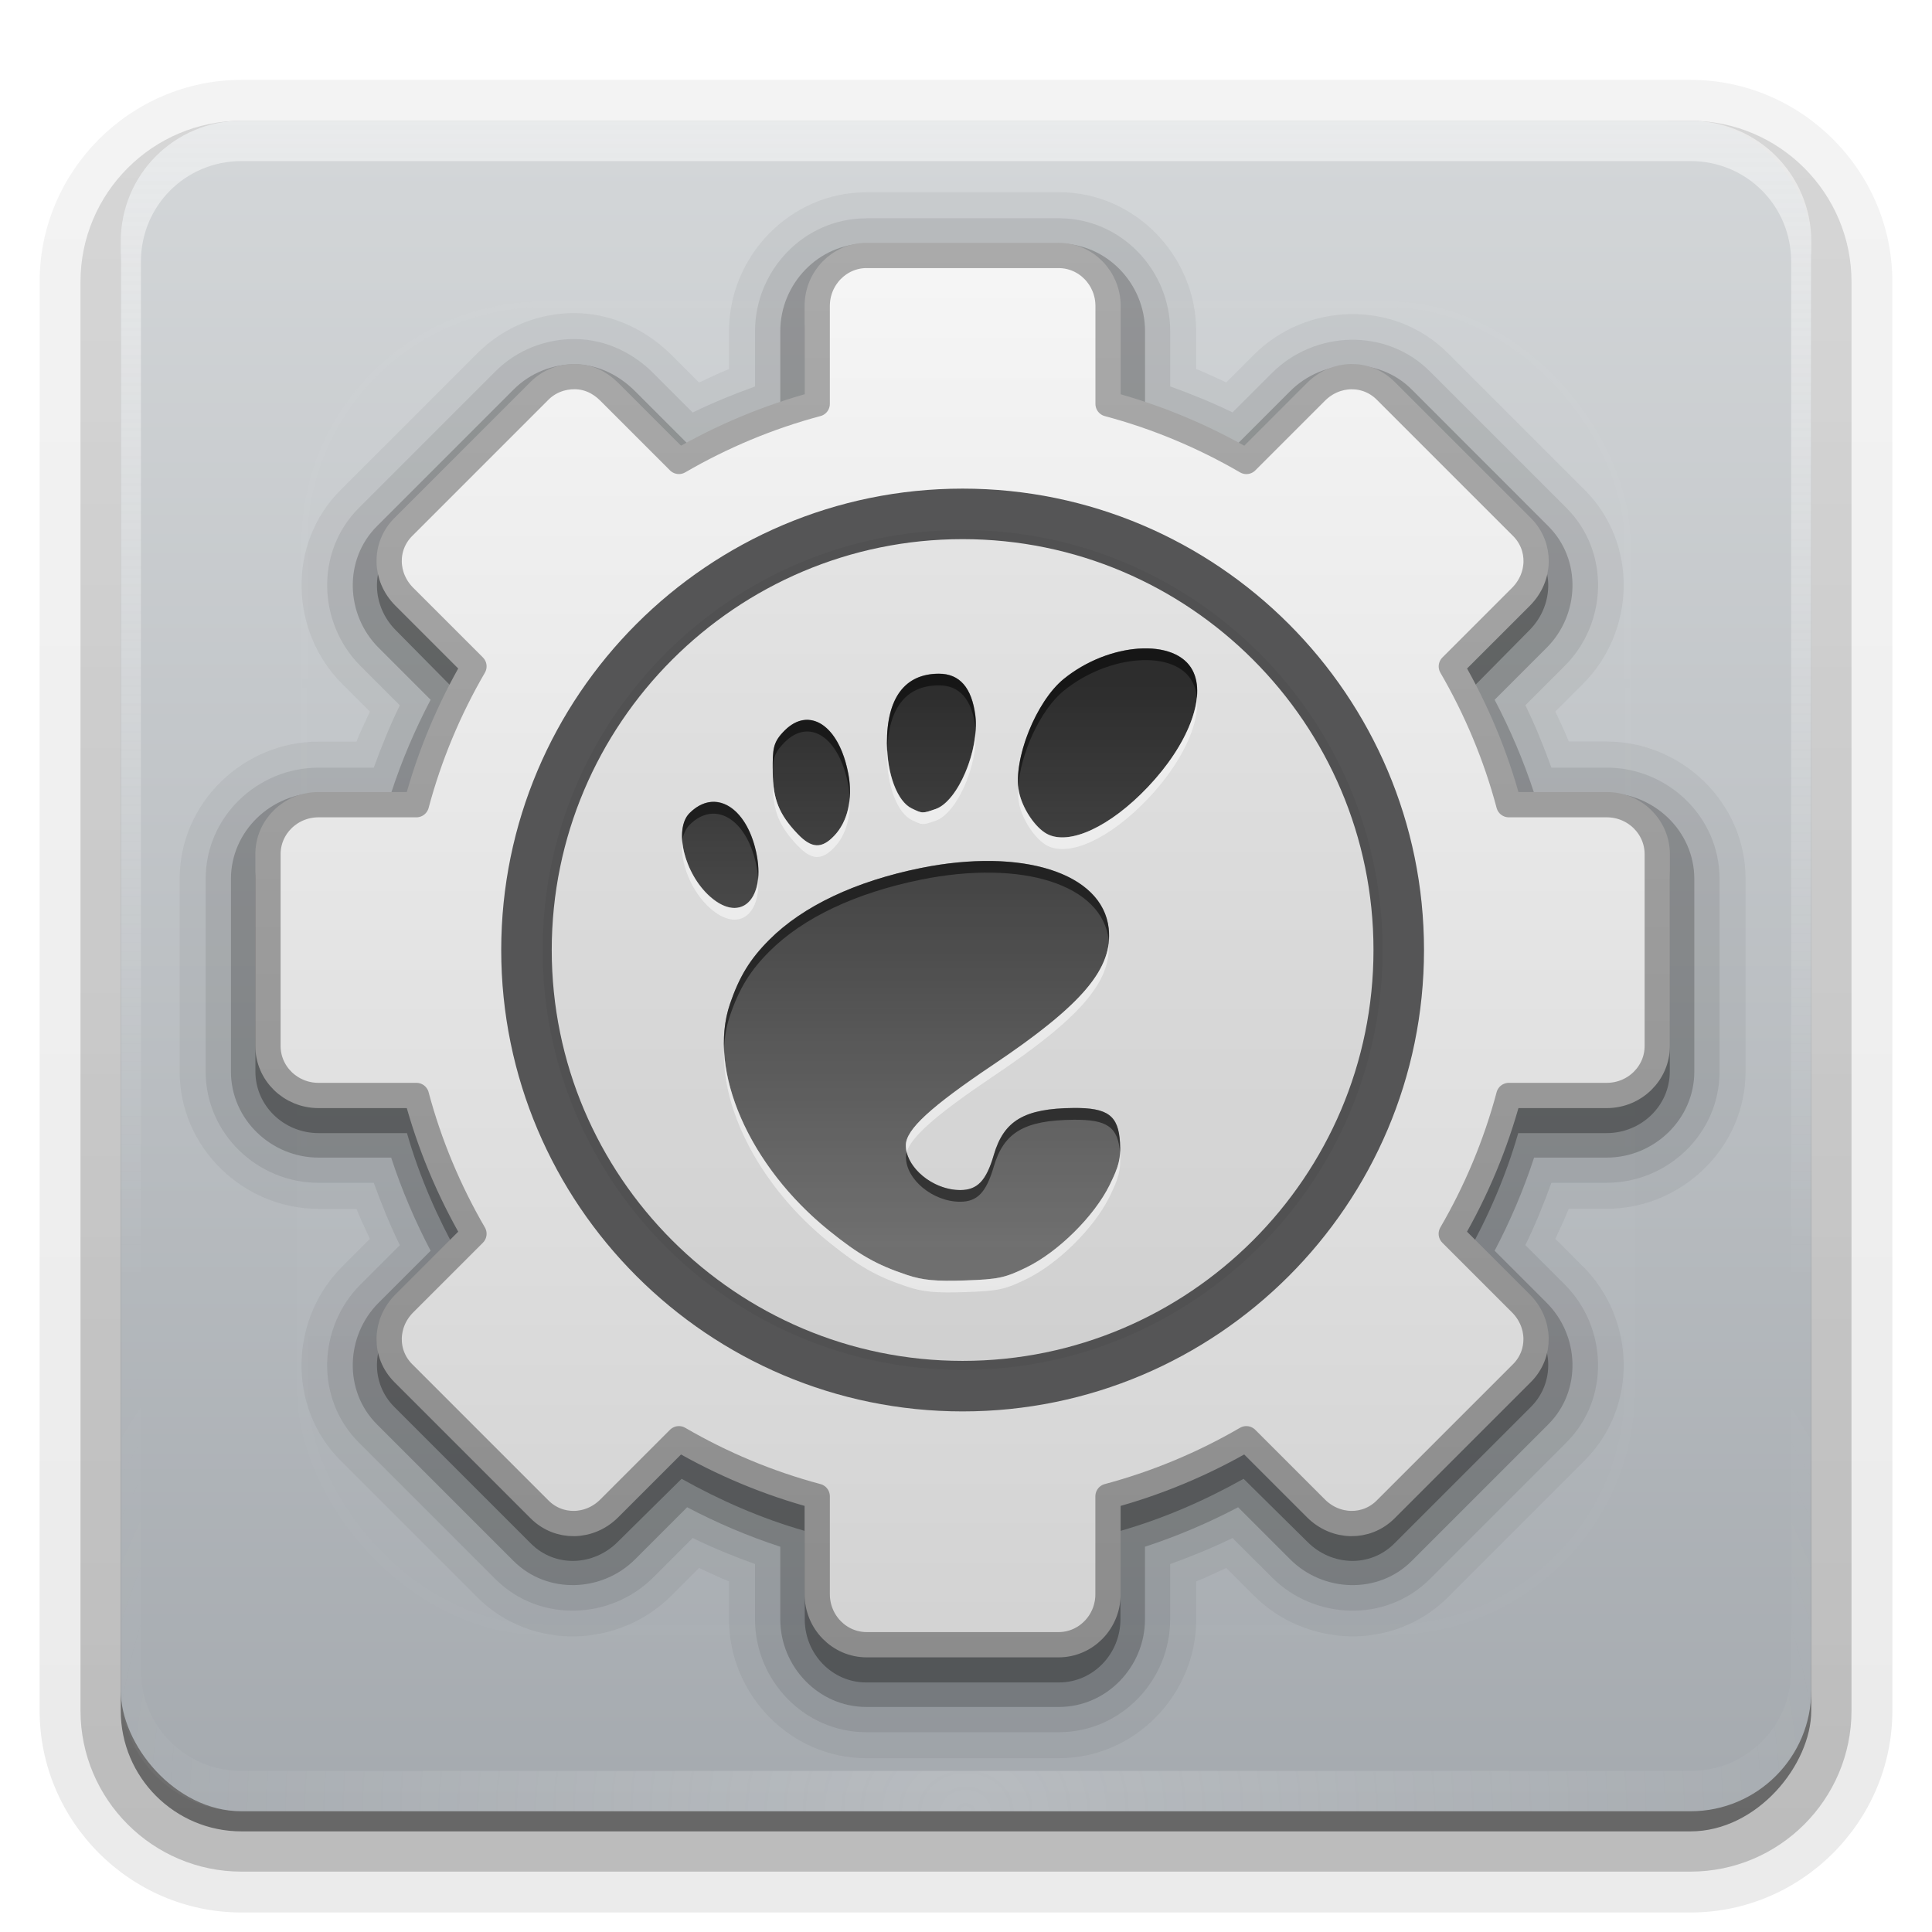 <svg height="96" width="96" xmlns="http://www.w3.org/2000/svg" xmlns:xlink="http://www.w3.org/1999/xlink"><linearGradient id="a"><stop offset="0"/><stop offset="1" stop-opacity=".588"/></linearGradient><linearGradient id="b" gradientTransform="scale(1.006 .994)" gradientUnits="userSpaceOnUse" x1="45.448" x2="45.448" xlink:href="#a" y1="92.54" y2="7.017"/><linearGradient id="c"><stop offset="0" stop-color="#fefefe"/><stop offset="1" stop-color="#fefefe" stop-opacity="0"/></linearGradient><linearGradient id="d" gradientUnits="userSpaceOnUse" x1="36.357" x2="36.357" xlink:href="#c" y1="6" y2="63.893"/><filter id="e" color-interpolation-filters="sRGB" height="1.384" width="1.384" x="-.192" y="-.192"><feGaussianBlur stdDeviation="5.28"/></filter><linearGradient id="f" gradientUnits="userSpaceOnUse" x1="48" x2="48" xlink:href="#c" y1="20.221" y2="138.661"/><radialGradient id="g" cx="48" cy="90.172" gradientTransform="matrix(1.157 0 0 .996 -7.551 .197)" gradientUnits="userSpaceOnUse" r="42" xlink:href="#c"/><clipPath id="h"><rect height="84" rx="6" width="84" x="6" y="6"/></clipPath><linearGradient id="i" gradientUnits="userSpaceOnUse" x1="48" x2="48" y1="90" y2="5.988"><stop offset="0" stop-color="#a5aaaf"/><stop offset="1" stop-color="#d4d7d9"/></linearGradient><linearGradient id="j" gradientTransform="matrix(1.006 0 0 .994 100 0)" gradientUnits="userSpaceOnUse" x1="45.448" x2="45.448" xlink:href="#a" y1="92.54" y2="7.017"/><linearGradient id="k" gradientTransform="matrix(1.024 0 0 1.012 -1.143 -98.071)" gradientUnits="userSpaceOnUse" x1="32.251" x2="32.251" xlink:href="#j" y1="6.132" y2="90.239"/><linearGradient id="l" gradientTransform="translate(0 -97)" gradientUnits="userSpaceOnUse" x1="32.251" x2="32.251" xlink:href="#j" y1="6.132" y2="90.239"/><linearGradient id="m" gradientTransform="matrix(.695 0 0 .693 17.631 13.305)" gradientUnits="userSpaceOnUse" x1="36.182" x2="36.182" xlink:href="#b" y1="19.556" y2="76.444"/><linearGradient id="n" gradientUnits="userSpaceOnUse" x1="53.207" x2="53.207" y1="92.956" y2="139.23"><stop offset="0" stop-color="#f6f6f6"/><stop offset="1" stop-color="#d2d2d2"/></linearGradient><linearGradient id="o" gradientUnits="userSpaceOnUse" x1="70.492" x2="70.492" y1="92.956" y2="139.212"><stop offset="0" stop-color="#aaa"/><stop offset="1" stop-color="#8c8c8c"/></linearGradient><g fill="url(#k)"><path d="m12-95.031c-5.511 0-10.031 4.52-10.031 10.031v71c0 5.511 4.52 10.031 10.031 10.031h72c5.511 0 10.031-4.52 10.031-10.031v-71c0-5.511-4.52-10.031-10.031-10.031z" opacity=".08" transform="scale(1 -1)"/><path d="m12-94.031c-4.972 0-9.031 4.06-9.031 9.031v71c0 4.972 4.06 9.031 9.031 9.031h72c4.972 0 9.031-4.06 9.031-9.031v-71c0-4.972-4.06-9.031-9.031-9.031z" opacity=".1" transform="scale(1 -1)"/><path d="m12-93c-4.409 0-8 3.591-8 8v71c0 4.409 3.591 8 8 8h72c4.409 0 8-3.591 8-8v-71c0-4.409-3.591-8-8-8z" opacity=".2" transform="scale(1 -1)"/><rect height="85" opacity=".3" rx="7" transform="scale(1 -1)" width="86" x="5" y="-92"/></g><rect fill="url(#l)" height="84" opacity=".45" rx="6" transform="scale(1 -1)" width="84" x="6" y="-91"/><rect fill="url(#i)" height="84" rx="6" width="84" x="6" y="6"/><path d="m12 6c-3.324 0-6 2.676-6 6v2 68 2c0 .335.041.651.094.969.049.296.097.597.188.875.01.03.021.064.031.094.099.288.235.547.375.812.145.274.316.536.5.781s.374.473.594.688c.44.428.943.815 1.5 1.094.279.14.573.247.875.344-.256-.1-.487-.236-.719-.375-.007-.004-.024.004-.031 0-.032-.019-.062-.043-.094-.062-.12-.077-.231-.164-.344-.25-.106-.081-.213-.161-.312-.25-.178-.161-.347-.345-.5-.531-.108-.13-.218-.265-.312-.406-.025-.038-.038-.086-.062-.125-.065-.103-.13-.205-.188-.312-.101-.195-.206-.416-.281-.625-.008-.022-.024-.041-.031-.062-.032-.092-.036-.187-.062-.281-.03-.107-.07-.203-.094-.312-.073-.342-.125-.698-.125-1.062v-2-68-2c0-2.782 2.218-5 5-5h2 68 2c2.782 0 5 2.218 5 5v2 68 2c0 .364-.052.721-.125 1.062-.044.207-.088.398-.156.594-.008.022-.023.041-.031.062-.063.174-.138.367-.219.531-.042.083-.079.17-.125.25-.055.097-.127.188-.188.281-.094.141-.205.276-.312.406-.143.174-.303.347-.469.5-.011.01-.02.021-.031.031-.138.126-.285.234-.438.344-.103.073-.204.153-.312.219-.007.004-.024-.004-.031 0-.232.139-.463.275-.719.375.302-.097.596-.204.875-.344.557-.279 1.06-.666 1.5-1.094.22-.214.409-.442.594-.688s.355-.508.5-.781c.14-.265.276-.525.375-.812.01-.031.021-.063.031-.094.09-.278.139-.579.188-.875.052-.318.094-.634.094-.969v-2-68-2c0-3.324-2.676-6-6-6z" fill="url(#d)" opacity=".5"/><path d="m12 90c-3.324 0-6-2.676-6-6v-2-68-2c0-.335.041-.651.094-.969.049-.296.097-.597.188-.875.01-.03.021-.064.031-.094.099-.288.235-.547.375-.812.145-.274.316-.536.5-.781s.374-.473.594-.688c.44-.428.943-.815 1.5-1.094.279-.14.573-.247.875-.344-.256.1-.487.236-.719.375-.007.004-.024-.004-.031 0-.032.019-.062.043-.094.062-.12.077-.231.164-.344.25-.106.081-.213.161-.312.25-.178.161-.347.345-.5.531-.108.13-.218.265-.312.406-.025.038-.038.086-.062.125-.065.103-.13.205-.188.312-.101.195-.206.416-.281.625-.008.022-.024.041-.031.062-.032.092-.036.187-.062.281-.03.107-.07.203-.094.312-.073.342-.125.698-.125 1.062v2 68 2c0 2.782 2.218 5 5 5h2 68 2c2.782 0 5-2.218 5-5v-2-68-2c0-.364-.052-.721-.125-1.062-.044-.207-.088-.398-.156-.594-.008-.022-.023-.041-.031-.062-.063-.174-.138-.367-.219-.531-.042-.083-.079-.17-.125-.25-.055-.097-.127-.188-.188-.281-.094-.141-.205-.276-.312-.406-.143-.174-.303-.347-.469-.5-.011-.01-.02-.021-.031-.031-.138-.126-.285-.234-.438-.344-.103-.073-.204-.153-.312-.219-.007-.004-.024.004-.031 0-.232-.139-.463-.275-.719-.375.302.097.596.204.875.344.557.279 1.06.666 1.5 1.094.22.214.409.442.594.688s.355.508.5.781c.14.265.276.525.375.812.01.031.021.063.031.094.09.278.139.579.188.875.052.318.094.634.094.969v2 68 2c0 3.324-2.676 6-6 6z" fill="url(#g)" opacity=".2"/><rect height="66" rx="12" style="opacity:.1;stroke:#fefefe;stroke-width:.5;stroke-linecap:round;clip-path:url(#h);fill:url(#f);filter:url(#e)" width="66" x="15" y="15"/><g transform="matrix(1.527 0 0 1.527 -38.618 -130.053)"><g stroke-width=".822"><path d="m53.481 91.426c-2.492 0-4.469 2.089-4.469 4.52v1.233c-.332.129-.65.291-.976.437l-.898-.898c-.727-.727-1.818-1.35-3.133-1.361-1.149-.01-2.307.432-3.185 1.31l-4.444 4.442c-1.765 1.765-1.647 4.619.051 6.318l.899.899c-.146.326-.308.644-.437.976h-1.233c-2.431 0-4.52 1.977-4.52 4.469v6.267c0 2.492 2.089 4.469 4.52 4.469h1.233c.129.332.291.65.437.976l-.899.899c-1.699 1.699-1.817 4.553-.051 6.318l4.443 4.443c1.765 1.765 4.619 1.648 6.318-.051l.899-.9c.326.145.644.307.976.436v1.233c0 2.431 1.977 4.52 4.469 4.52h6.267c2.492 0 4.469-2.089 4.469-4.52v-1.233c.332-.129.65-.291.976-.437l.899.899c1.699 1.699 4.553 1.817 6.318.051l4.442-4.444c1.765-1.765 1.647-4.619-.051-6.318l-.898-.899c.145-.326.307-.644.436-.976h1.233c2.431 0 4.52-1.977 4.52-4.469v-6.267c0-2.491-2.089-4.469-4.52-4.469h-1.233c-.129-.334-.292-.652-.437-.977l.899-.899c1.699-1.699 1.817-4.553.051-6.318l-4.444-4.442c-1.765-1.765-4.619-1.648-6.318.051l-.899.898c-.326-.145-.644-.307-.976-.436v-1.233c0-2.431-1.977-4.52-4.469-4.52h-6.267zm3.133 21.524c2.233 0 3.955 1.722 3.955 3.955 0 2.233-1.722 3.955-3.955 3.955s-3.955-1.722-3.955-3.955c0-2.233 1.722-3.955 3.955-3.955z" display="block" opacity=".05"/><path d="m53.481 92.273c-2.026 0-3.621 1.69-3.621 3.673v1.798c-.696.252-1.375.528-2.029.848l-1.285-1.285c-.599-.599-1.484-1.096-2.543-1.105-.937-.007-1.881.34-2.594 1.054l-4.443 4.443c-1.431 1.431-1.33 3.755.051 5.137l1.284 1.284c-.32.654-.596 1.333-.848 2.029h-1.798c-1.983 0-3.673 1.595-3.673 3.621v6.267c0 2.026 1.69 3.621 3.673 3.621h1.798c.252.696.528 1.375.848 2.029l-1.284 1.284c-1.381 1.381-1.483 3.706-.051 5.137l4.443 4.443c1.431 1.431 3.755 1.33 5.137-.051l1.284-1.284c.654.32 1.333.596 2.029.848v1.798c0 1.983 1.595 3.673 3.621 3.673h6.267c2.026 0 3.621-1.69 3.621-3.673v-1.798c.696-.252 1.375-.528 2.029-.848l1.285 1.284c1.382 1.382 3.706 1.482 5.137.051l4.443-4.443c1.431-1.431 1.33-3.755-.051-5.137l-1.285-1.285c.32-.654.596-1.333.848-2.029h1.798c1.983 0 3.673-1.595 3.673-3.621v-6.267c0-2.026-1.69-3.621-3.673-3.621h-1.798c-.252-.696-.528-1.376-.847-2.03l1.284-1.284c1.381-1.381 1.483-3.706.051-5.137l-4.443-4.443c-1.431-1.431-3.755-1.33-5.137.051l-1.284 1.284c-.654-.319-1.334-.595-2.029-.847v-1.798c0-1.983-1.595-3.673-3.621-3.673h-6.267zm3.133 19.828c2.676 0 4.803 2.127 4.803 4.803 0 2.676-2.127 4.803-4.803 4.803-2.676 0-4.803-2.127-4.803-4.803 0-2.676 2.127-4.803 4.803-4.803z" display="block" opacity=".08"/><path d="m53.481 93.095c-1.56 0-2.8 1.315-2.8 2.851v2.363c-1.054.344-2.071.78-3.031 1.284l-1.695-1.695c-.48-.48-1.16-.867-1.952-.873-.72-.006-1.451.27-2.003.822l-4.443 4.443c-1.098 1.098-1.017 2.887.051 3.955l1.695 1.695c-.504.959-.94 1.976-1.284 3.031h-2.363c-1.536 0-2.851 1.24-2.851 2.8v6.267c0 1.56 1.315 2.8 2.851 2.8h2.363c.344 1.054.78 2.071 1.284 3.031l-1.695 1.695c-1.069 1.069-1.149 2.858-.051 3.955l4.443 4.443c1.098 1.098 2.887 1.017 3.955-.051l1.695-1.695c.959.504 1.976.94 3.031 1.284v2.363c0 1.536 1.24 2.851 2.8 2.851h6.267c1.56 0 2.8-1.315 2.8-2.851v-2.363c1.054-.344 2.071-.78 3.031-1.284l1.695 1.695c1.069 1.069 2.858 1.149 3.955.051l4.443-4.443c1.098-1.098 1.017-2.887-.051-3.955l-1.695-1.695c.504-.959.94-1.976 1.284-3.031h2.363c1.536 0 2.851-1.24 2.851-2.8v-6.267c0-1.56-1.315-2.8-2.851-2.8h-2.363c-.344-1.054-.78-2.071-1.284-3.031l1.695-1.695c1.069-1.069 1.149-2.858.051-3.955l-4.442-4.445c-1.098-1.098-2.887-1.017-3.955.051l-1.695 1.695c-.958-.505-1.975-.94-3.03-1.285v-2.363c0-1.536-1.24-2.851-2.8-2.851h-6.267zm3.133 18.184c3.121 0 5.625 2.504 5.625 5.625s-2.504 5.625-5.625 5.625-5.625-2.504-5.625-5.625 2.504-5.625 5.625-5.625z" display="block" opacity=".2"/><path d="m53.481 93.892c-1.12 0-2.004.935-2.004 2.055v2.877c-1.412.404-2.753.993-4.007 1.695l-2.08-2.055c-.375-.375-.848-.638-1.387-.642-.518-.004-1.038.19-1.438.591l-4.443 4.443c-.79.79-.734 2.04.051 2.825l2.055 2.08c-.702 1.254-1.291 2.595-1.695 4.007h-2.877c-1.12 0-2.055.884-2.055 2.003v6.267c0 1.119.935 2.003 2.055 2.003h2.877c.404 1.412.993 2.753 1.695 4.007l-2.055 2.08c-.785.785-.841 2.036-.051 2.825l4.443 4.443c.79.79 2.04.734 2.825-.051l2.08-2.055c1.254.703 2.595 1.292 4.007 1.695v2.877c0 1.12.884 2.055 2.003 2.055h6.267c1.119 0 2.003-.935 2.003-2.055v-2.877c1.412-.404 2.753-.993 4.007-1.695l2.08 2.055c.785.785 2.036.841 2.825.051l4.443-4.443c.79-.79.734-2.04-.051-2.825l-2.055-2.08c.702-1.254 1.291-2.595 1.695-4.007h2.877c1.12 0 2.055-.884 2.055-2.003v-6.267c0-1.119-.935-2.003-2.055-2.003h-2.877c-.404-1.412-.993-2.753-1.695-4.007l2.055-2.08c.785-.785.841-2.036.051-2.825l-4.443-4.443c-.79-.79-2.04-.734-2.825.051l-2.08 2.055c-1.254-.701-2.595-1.29-4.007-1.694v-2.877c0-1.12-.884-2.055-2.003-2.055h-6.267zm3.133 16.592c3.547 0 6.421 2.874 6.421 6.421s-2.874 6.421-6.421 6.421-6.421-2.874-6.421-6.421 2.874-6.421 6.421-6.421z" display="block" opacity=".3"/><path d="m53.493 93.481c-.89 0-1.61.738-1.61 1.643v3.187c-1.59.424-3.11 1.064-4.501 1.873l-2.267-2.267c-.32-.32-.703-.489-1.117-.493-.414-.004-.835.145-1.15.46l-4.435 4.435c-.629.629-.607 1.627.033 2.267l2.267 2.267c-.809 1.39-1.449 2.91-1.873 4.501h-3.187c-.905 0-1.643.72-1.643 1.61v6.242c0 .89.738 1.61 1.643 1.61h3.187c.424 1.591 1.064 3.11 1.873 4.501l-2.267 2.267c-.64.64-.662 1.638-.033 2.267l4.435 4.435c.629.629 1.627.607 2.267-.033l2.267-2.267c1.39.809 2.91 1.449 4.501 1.873v3.187c0 .905.72 1.643 1.61 1.643h6.242c.89 0 1.61-.738 1.61-1.643v-3.187c1.59-.424 3.11-1.064 4.501-1.873l2.267 2.267c.64.64 1.638.662 2.267.033l4.435-4.435c.629-.629.607-1.627-.033-2.267l-2.267-2.267c.809-1.39 1.449-2.91 1.873-4.501h3.187c.905 0 1.643-.72 1.643-1.61v-6.242c0-.89-.738-1.61-1.643-1.61h-3.187c-.422-1.59-1.063-3.109-1.871-4.5l2.267-2.267c.64-.64.662-1.638.033-2.267l-4.435-4.435c-.629-.629-1.627-.607-2.267.033l-2.267 2.267c-1.39-.809-2.91-1.449-4.501-1.873v-3.187c0-.905-.72-1.643-1.61-1.643h-6.242z" display="block" fill="url(#n)" stroke="url(#o)" stroke-linejoin="round"/></g><path d="m56.614 101.891c-7.825 0-14.192 6.366-14.192 14.192 0 7.825 6.366 14.192 14.192 14.192 7.825 0 14.192-6.366 14.192-14.192 0-7.825-6.367-14.192-14.192-14.192z" fill="none" stroke="#555556" stroke-width="1.644"/><path d="m56.614 102.416c-7.536 0-13.667 6.131-13.667 13.666 0 7.536 6.131 13.666 13.667 13.666 7.536 0 13.667-6.131 13.667-13.666 0-7.536-6.131-13.666-13.667-13.666z" opacity=".05" stroke-width=".822"/></g><g transform="matrix(.708 0 0 .708 10.572 14.943)"><path d="m48.725 68.376c-2.133-.71-3.374-1.415-5.469-3.107-5.623-4.541-8.55-11.237-6.957-15.914.658-1.932 1.408-3.157 2.766-4.514 2.357-2.357 6.032-4.095 10.625-5.026 7.133-1.445 12.75.357 13.189 4.232.319 2.813-1.846 5.374-8.085 9.565-4.429 2.975-6.155 4.561-6.155 5.656 0 1.574 1.915 3.151 3.824 3.151 1.205 0 1.824-.649 2.357-2.471.705-2.413 2.147-3.264 5.584-3.296 2.407-.022 3.155.534 3.265 2.429.065 1.11-.071 1.67-.729 2.998-1.078 2.177-3.604 4.676-5.825 5.763-1.516.742-1.984.841-4.333.92-2.05.068-2.95-.017-4.056-.385zm-13.803-26.53c-1.818-1.587-2.6-4.755-1.455-5.894 1.745-1.735 3.959-.457 4.663 2.692.742 3.319-1.039 5.096-3.208 3.201zm6.128-4.422c-1.303-1.365-1.737-2.445-1.749-4.354-.01-1.619-.012-2.065.84-2.913 1.691-1.681 3.815-.431 4.47 3.09.322 1.732-.041 3.3-.997 4.306-.882.928-1.589.892-2.564-.129zm17.506.005c-.842-.44-1.762-1.826-1.98-2.983-.423-2.244 1.193-6.312 3.139-7.898 3.176-2.587 7.862-2.898 9.057-.6.972 1.869-.309 5.198-3.155 8.195-2.634 2.774-5.494 4.105-7.062 3.286zm-9.503-1.794c-1.007-.483-1.733-2.392-1.739-4.572-.009-3.183 1.26-4.88 3.65-4.882 1.458-.001 2.306.979 2.554 2.952.303 2.411-1.22 5.997-2.776 6.536-.939.326-.941.326-1.689-.034z" fill="url(#m)" opacity=".8"/><path d="m65.627 24.4c-1.852-.044-4.121.702-5.907 2.157-1.86 1.515-3.421 5.286-3.185 7.577.128-2.29 1.531-5.408 3.185-6.755 3.176-2.587 7.846-2.914 9.041-.616.157.302.266.656.308 1.027.061-.702-.04-1.333-.308-1.849-.523-1.005-1.693-1.507-3.133-1.541zm-14.666 1.772c-2.39.002-3.656 1.697-3.647 4.88 0.0.162.017.33.026.488.084-2.954 1.322-4.544 3.621-4.546 1.458-.001 2.321.981 2.568 2.954.009.075-.006.154 0 .231.023-.365.042-.721 0-1.053-.248-1.973-1.11-2.955-2.568-2.954zm-9.169 3.236c-.555-.027-1.115.219-1.644.745-.81.805-.855 1.292-.848 2.723.035-.848.208-1.265.848-1.901 1.691-1.681 3.814-.439 4.469 3.082.053.286.061.573.077.848.041-.524.03-1.095-.077-1.669-.45-2.421-1.604-3.768-2.825-3.827zm-6.601 5.753c-.577-.011-1.175.254-1.721.796-.429.427-.579 1.145-.514 1.952.064-.46.237-.855.514-1.13 1.745-1.735 3.945-.452 4.649 2.697.08.358.13.682.154 1.002.044-.537-0-1.135-.154-1.824-.484-2.165-1.66-3.468-2.928-3.493zm19.52 4.161c-1.536-.026-3.225.127-5.008.488-4.593.931-8.276 2.677-10.633 5.034-1.357 1.357-2.116 2.588-2.774 4.52-.332.974-.455 2.022-.411 3.133.035-.813.162-1.581.411-2.312.658-1.932 1.417-3.163 2.774-4.52 2.357-2.357 6.04-4.103 10.633-5.034 7.133-1.445 12.737.363 13.176 4.238.018-.273.031-.545 0-.822-.329-2.906-3.558-4.647-8.168-4.726zm5.702 17.337c-3.436.032-4.894.875-5.599 3.288-.533 1.822-1.158 2.466-2.363 2.466-1.704 0-3.402-1.257-3.75-2.645-.032.114-.051.23-.051.334 0 1.574 1.892 3.133 3.801 3.133 1.205 0 1.83-.643 2.363-2.466.705-2.413 2.163-3.256 5.599-3.288 2.371-.022 3.134.509 3.262 2.337.014-.229.016-.467 0-.745-.111-1.895-.855-2.437-3.262-2.414z" opacity=".5"/><path d="m69.069 27.791c-.16 1.837-1.383 4.176-3.442 6.344-2.634 2.774-5.496 4.106-7.063 3.288-.842-.44-1.759-1.822-1.978-2.979-.019-.099-.04-.203-.051-.308-.023.404-.012.793.051 1.13.218 1.157 1.136 2.54 1.978 2.979 1.567.819 4.429-.514 7.063-3.288 2.385-2.512 3.661-5.242 3.442-7.166zm-15.539 2.389c-.143 2.289-1.458 5.031-2.8 5.496-.939.326-.921.308-1.669-.051-.932-.447-1.618-2.109-1.721-4.084-.003.116-.026.213-.026.334.006 2.179.74 4.089 1.747 4.572.748.359.73.377 1.669.051 1.507-.522 2.985-3.916 2.8-6.318zm-14.229 2.902c-.005.243-.002.498 0 .822.012 1.909.444 2.976 1.747 4.341.974 1.021 1.686 1.056 2.568.128.798-.839 1.161-2.075 1.079-3.467-.082 1.056-.44 1.974-1.079 2.645-.882.928-1.594.892-2.568-.128-1.303-1.365-1.734-2.431-1.747-4.341zm-6.344 4.88c-.178 1.446.614 3.51 1.978 4.7 1.936 1.69 3.538.459 3.339-2.183-.168 2.051-1.619 2.863-3.339 1.361-1.122-.98-1.855-2.543-1.978-3.878zm29.922 7.14c-.286 2.432-2.631 4.834-8.091 8.501-4.429 2.975-6.139 4.581-6.139 5.676 0 .169.009.32.051.488.305-1.082 2.079-2.65 6.087-5.342 6.065-4.074 8.264-6.602 8.091-9.323zm-26.994 7.397c-.19 4.393 2.627 9.755 7.371 13.587 2.095 1.692 3.337 2.398 5.471 3.108 1.106.368 2.008.454 4.058.385 2.35-.078 2.825-.183 4.341-.925 2.221-1.087 4.727-3.577 5.805-5.753.657-1.328.81-1.895.745-3.005-.052.654-.27 1.225-.745 2.183-1.078 2.177-3.583 4.666-5.805 5.753-1.516.742-1.991.846-4.341.925-2.05.068-2.952-.017-4.058-.385-2.133-.71-3.376-1.416-5.471-3.108-4.452-3.595-7.204-8.54-7.371-12.765z" fill="#fefefe" opacity=".5"/></g></svg>